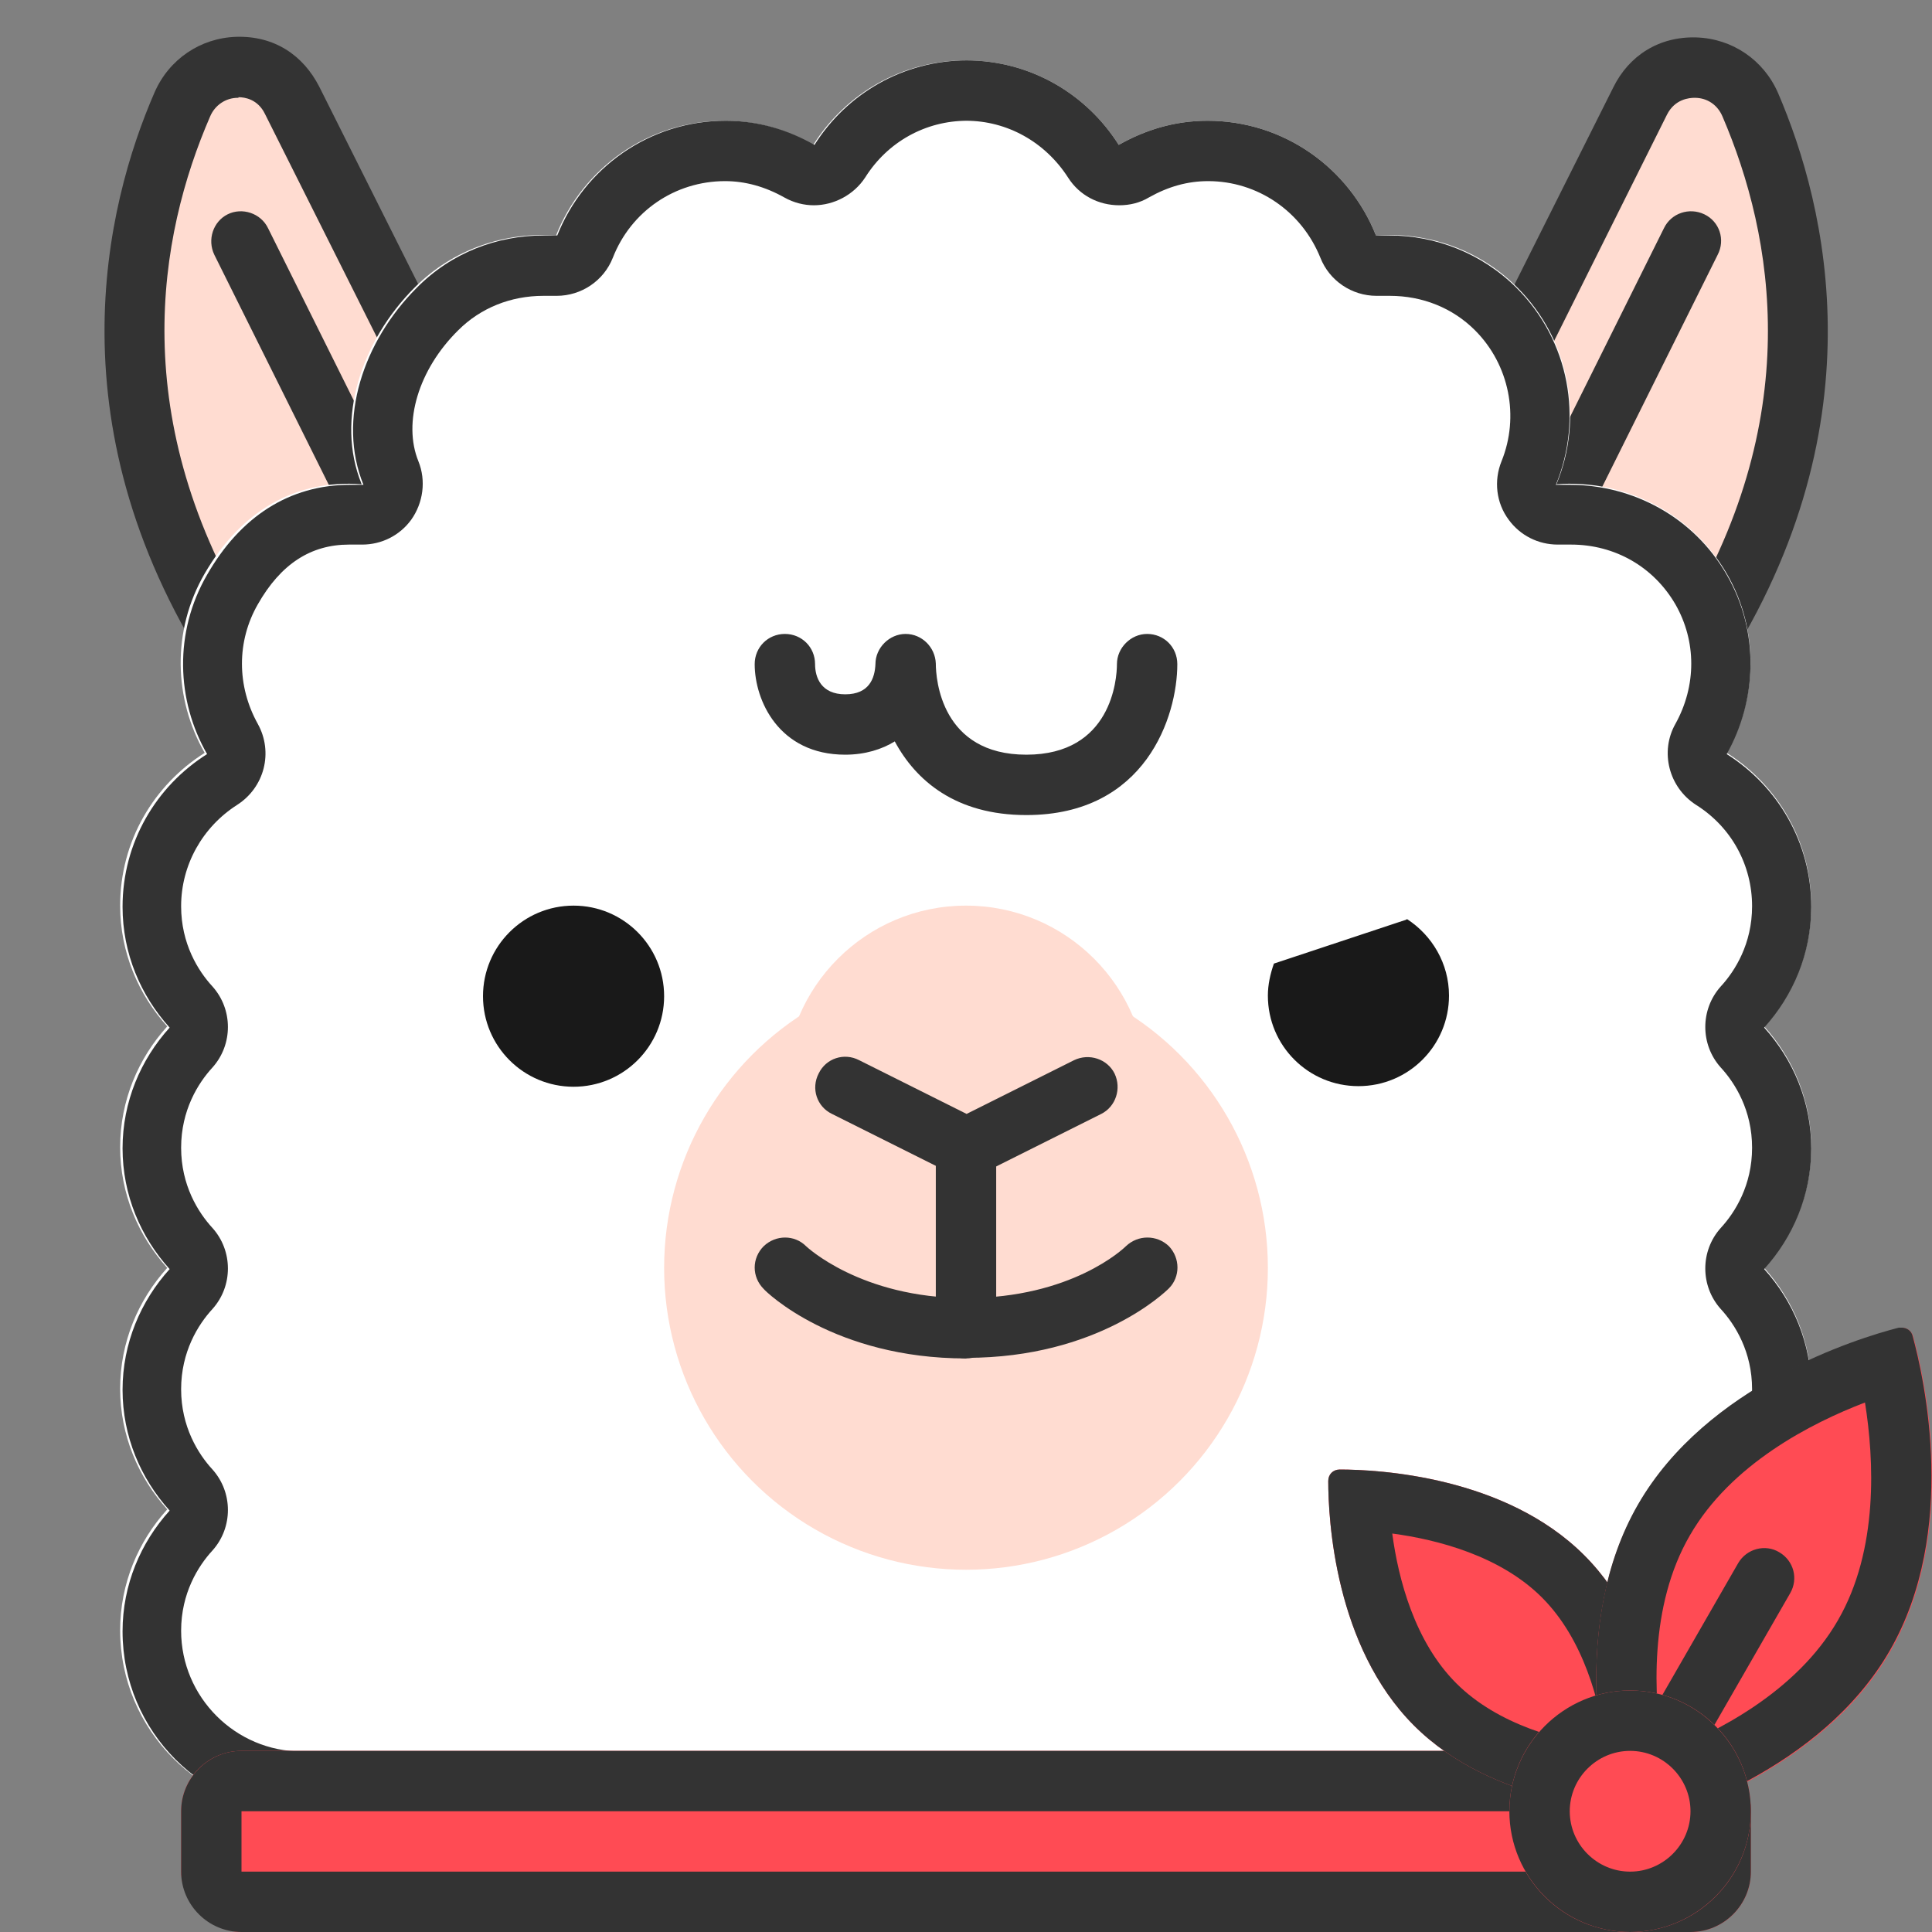 <?xml version="1.0" encoding="UTF-8"?>
<svg id="_32_head" data-name="32_head" xmlns="http://www.w3.org/2000/svg" viewBox="0 0 32 32">
  <rect x="0" y="0" width="32" height="32" fill="#808080" stroke="none"/>
  <defs>
    <style>
      .cls-1 {
        fill: #ffdcd1;
      }

      .cls-2 {
        fill: #ff4b54;
      }

      .cls-3 {
        fill: #fff;
      }

      .cls-4 {
        fill: #333;
      }

      .cls-5 {
        fill: #191919;
      }
    </style>
  </defs>
  <g id="head">
    <g id="hair">
      <g id="_3" data-name="3">
        <g>
          <path class="cls-1" d="M4,11C1.43,7.14,2.16,3.7,3.02,1.73c.34-.79,1.44-.83,1.82-.06l2.17,4.33v4l-3,1Z"/>
          <path class="cls-4" d="M4,11.5c-.16,0-.32-.08-.42-.22C.82,7.13,1.75,3.39,2.56,1.53c.24-.55,.76-.9,1.35-.92,.63-.02,1.11,.3,1.38,.83l2.17,4.33c.04,.07,.05,.15,.05,.22v4c0,.22-.14,.41-.34,.47l-3,1c-.05,.02-.11,.03-.16,.03Zm-.05-9.88h-.01c-.2,0-.38,.12-.46,.31-.86,1.98-1.4,5.03,.74,8.47l2.29-.76v-3.52L4.39,1.89c-.12-.25-.34-.28-.44-.28Z"/>
        </g>
        <path class="cls-4" d="M6,8.52c-.18,0-.36-.1-.45-.28L3.55,4.22c-.12-.25-.02-.55,.22-.67,.24-.12,.55-.02,.67,.23l2,4.02c.12,.25,.02,.55-.22,.67-.07,.04-.15,.05-.22,.05Z"/>
      </g>
      <g id="_2" data-name="2">
        <g>
          <path class="cls-1" d="M28,11c2.57-3.86,1.84-7.3,.98-9.27-.34-.79-1.44-.83-1.82-.06l-2.17,4.33v4s3,1,3,1Z"/>
          <path class="cls-4" d="M28,11.5c-.05,0-.11,0-.16-.03l-3-1c-.2-.07-.34-.26-.34-.47V6c0-.08,.02-.15,.05-.22l2.17-4.33c.26-.53,.76-.85,1.38-.83,.59,.02,1.11,.37,1.35,.92,.8,1.86,1.74,5.59-1.03,9.74-.09,.14-.25,.22-.42,.22Zm-2.5-1.86l2.29,.76c2.14-3.44,1.59-6.49,.74-8.47-.08-.19-.25-.31-.46-.31-.09,0-.33,.02-.46,.28l-2.11,4.23v3.52Z"/>
        </g>
        <path class="cls-4" d="M26,8.52c-.08,0-.15-.02-.22-.05-.25-.12-.35-.42-.22-.67l2-4.02c.12-.25,.42-.35,.67-.23,.25,.12,.35,.42,.22,.67l-2,4.02c-.09,.18-.26,.28-.45,.28Z"/>
      </g>
      <g id="_1" data-name="1">
        <path class="cls-3" d="M29.22,17c.48-.53,.78-1.23,.78-2,0-1.07-.56-2-1.4-2.53,.5-.89,.55-2.02,0-2.97-.6-1.03-1.71-1.56-2.82-1.48,.45-1.09,.23-2.38-.65-3.26-.64-.64-1.5-.92-2.34-.86-.44-1.11-1.52-1.9-2.79-1.9-.54,0-1.03,.15-1.47,.4-.53-.84-1.46-1.4-2.53-1.4s-2,.56-2.53,1.4c-.44-.25-.93-.4-1.47-.4-1.27,0-2.35,.79-2.79,1.9-.84-.06-1.7,.22-2.34,.86-.88,.88-1.32,2.18-.88,3.26-1.11-.08-2,.45-2.6,1.48-.55,.95-.51,2.08,0,2.97-.84,.53-1.4,1.46-1.4,2.53,0,.77,.3,1.47,.78,2-.48,.53-.78,1.23-.78,2s.3,1.47,.78,2c-.48,.53-.78,1.23-.78,2s.3,1.47,.78,2c-.48,.53-.78,1.23-.78,2,0,1.66,1.34,3,3,3H27c1.66,0,3-1.34,3-3,0-.77-.3-1.47-.78-2,.48-.53,.78-1.23,.78-2s-.3-1.47-.78-2c.48-.53,.78-1.23,.78-2s-.3-1.47-.78-2Z"/>
        <path class="cls-4" d="M16,2c.68,0,1.31,.35,1.69,.94,.19,.3,.51,.46,.85,.46,.17,0,.34-.04,.49-.13,.32-.18,.64-.27,.98-.27,.82,0,1.55,.5,1.86,1.27,.15,.38,.52,.63,.93,.63,.02,0,.05,0,.07,0,.05,0,.1,0,.15,0,.54,0,1.04,.2,1.41,.57,.57,.57,.74,1.43,.44,2.17-.13,.32-.09,.69,.12,.97,.19,.26,.49,.41,.81,.41,.02,0,.05,0,.07,0,.05,0,.1,0,.15,0,.73,0,1.37,.37,1.73,.99,.35,.61,.35,1.35,0,1.98-.26,.46-.11,1.05,.34,1.34,.59,.37,.93,1,.93,1.68,0,.62-.28,1.07-.52,1.33-.34,.38-.34,.96,0,1.34,.24,.26,.52,.71,.52,1.33s-.28,1.07-.52,1.33c-.34,.38-.34,.96,0,1.34,.24,.26,.52,.71,.52,1.33s-.28,1.07-.52,1.33c-.34,.38-.34,.96,0,1.34,.24,.26,.52,.71,.52,1.33,0,1.1-.9,2-2,2H5c-1.1,0-2-.9-2-2,0-.62,.28-1.07,.52-1.33,.34-.38,.34-.96,0-1.34-.24-.26-.52-.71-.52-1.33s.28-1.07,.52-1.33c.34-.38,.34-.96,0-1.34-.24-.26-.52-.71-.52-1.33s.28-1.07,.52-1.33c.34-.38,.34-.96,0-1.34-.24-.26-.52-.71-.52-1.33,0-.68,.35-1.31,.93-1.68,.45-.29,.6-.87,.34-1.34-.35-.63-.35-1.37,0-1.98,.38-.67,.88-.99,1.51-.99,.05,0,.1,0,.15,0,.02,0,.05,0,.07,0,.32,0,.62-.15,.81-.41,.2-.28,.25-.65,.12-.97-.26-.64,0-1.52,.66-2.17,.37-.37,.87-.57,1.41-.57,.05,0,.1,0,.15,0,.02,0,.05,0,.07,0,.41,0,.78-.25,.93-.63,.3-.77,1.03-1.27,1.86-1.27,.33,0,.66,.09,.98,.27,.16,.09,.33,.13,.49,.13,.33,0,.66-.17,.85-.46,.37-.59,1-.94,1.69-.94m0-1c-1.07,0-2,.56-2.53,1.4-.44-.25-.93-.4-1.47-.4-1.27,0-2.35,.79-2.79,1.9-.07,0-.15,0-.22,0-.77,0-1.53,.28-2.11,.87-.88,.88-1.32,2.18-.88,3.26-.08,0-.15,0-.22,0-1.01,0-1.82,.53-2.37,1.49-.55,.95-.51,2.08,0,2.97-.84,.53-1.4,1.46-1.4,2.53,0,.77,.3,1.47,.78,2-.48,.53-.78,1.23-.78,2s.3,1.47,.78,2c-.48,.53-.78,1.23-.78,2s.3,1.47,.78,2c-.48,.53-.78,1.23-.78,2,0,1.66,1.34,3,3,3H27c1.66,0,3-1.34,3-3,0-.77-.3-1.47-.78-2,.48-.53,.78-1.23,.78-2s-.3-1.47-.78-2c.48-.53,.78-1.23,.78-2s-.3-1.47-.78-2c.48-.53,.78-1.23,.78-2,0-1.07-.56-2-1.4-2.53,.5-.89,.55-2.02,0-2.97-.55-.96-1.56-1.49-2.6-1.49-.08,0-.15,0-.23,0,.45-1.09,.23-2.38-.65-3.26-.58-.58-1.35-.87-2.11-.87-.07,0-.15,0-.22,0-.44-1.11-1.52-1.9-2.79-1.9-.54,0-1.03,.15-1.47,.4-.53-.84-1.46-1.4-2.53-1.4h0Z"/>
      </g>
    </g>
    <g id="face">
      <g id="_2-2" data-name="2">
        <circle class="cls-1" cx="16" cy="18" r="3"/>
        <circle class="cls-1" cx="16" cy="21" r="5"/>
      </g>
      <g id="_1-2" data-name="1">
        <g id="eyes">
          <circle class="cls-5" cx="9.5" cy="16.5" r="1.5"/>
          <path class="cls-5" d="M23.3,15.23l-2.2,.73c-.06,.17-.1,.35-.1,.53,0,.83,.67,1.5,1.5,1.5s1.5-.67,1.5-1.5c0-.53-.28-1-.7-1.27Z"/>
        </g>
        <path id="wool" class="cls-4" d="M17,13.5c-1.17,0-1.83-.57-2.18-1.22-.21,.13-.49,.22-.82,.22-1.1,0-1.5-.9-1.5-1.5,0-.28,.22-.5,.5-.5s.5,.22,.5,.5c0,.22,.1,.5,.5,.5s.49-.27,.5-.5c0-.27,.23-.5,.5-.5s.49,.22,.5,.49h0c0,.26,.09,1.51,1.5,1.51s1.5-1.25,1.5-1.5c0-.27,.23-.5,.5-.5h0c.28,0,.5,.22,.5,.5,0,.86-.52,2.5-2.5,2.5Z"/>
        <g id="mouth">
          <path class="cls-4" d="M16,19.56l-2.22-1.11c-.25-.12-.35-.42-.22-.67,.12-.25,.42-.35,.67-.22l1.78,.89,1.78-.89c.25-.12,.55-.02,.67,.22,.12,.25,.02,.55-.22,.67l-2.22,1.11Z"/>
          <path class="cls-4" d="M16,22.5c-2.18,0-3.31-1.1-3.35-1.15-.2-.2-.2-.51,0-.71,.2-.19,.51-.19,.7,0h0s.9,.86,2.65,.86,2.61-.82,2.65-.86c.2-.19,.51-.19,.71,0,.19,.2,.19,.51,0,.7-.05,.05-1.17,1.15-3.35,1.15Z"/>
          <path class="cls-4" d="M16,22.5c-.28,0-.5-.22-.5-.5v-3c0-.28,.22-.5,.5-.5s.5,.22,.5,.5v3c0,.28-.22,.5-.5,.5Z"/>
        </g>
      </g>
    </g>
    <g id="scarf">
      <g id="_2-3" data-name="2">
        <rect class="cls-2" x="3" y="29" width="26" height="3" rx="1" ry="1"/>
        <path class="cls-4" d="M28,30v1H4v-1H28m0-1H4c-.55,0-1,.45-1,1v1c0,.55,.45,1,1,1H28c.55,0,1-.45,1-1v-1c0-.55-.45-1-1-1h0Z"/>
      </g>
      <g id="_1-3" data-name="1">
        <g>
          <path class="cls-2" d="M23.42,28.58c1.31,1.31,3.41,1.42,4.05,1.42,.11,0,.19-.08,.19-.19,0-.64-.11-2.74-1.42-4.05s-3.41-1.42-4.05-1.42c-.11,0-.19,.08-.19,.19,0,.64,.11,2.74,1.42,4.05Z"/>
          <path class="cls-4" d="M23.06,25.4c.75,.1,1.79,.37,2.48,1.06,.69,.69,.96,1.73,1.06,2.48-.75-.1-1.79-.37-2.48-1.06-.69-.69-.96-1.73-1.06-2.48m-.87-1.06c-.11,0-.19,.08-.19,.19,0,.64,.11,2.74,1.42,4.05,1.31,1.31,3.41,1.42,4.05,1.42,.11,0,.19-.08,.19-.19,0-.64-.11-2.74-1.42-4.05-1.31-1.31-3.41-1.42-4.05-1.42h0Z"/>
        </g>
        <g>
          <g>
            <path class="cls-2" d="M31.31,27.35c-1.14,1.98-3.63,2.75-4.32,2.93-.11,.03-.21-.03-.24-.14-.19-.69-.76-3.23,.38-5.21s3.63-2.75,4.32-2.93c.11-.03,.21,.03,.24,.14,.19,.69,.76,3.23-.38,5.21Z"/>
            <path class="cls-4" d="M31.7,22.97h0m-.81,.26c.15,.94,.23,2.44-.45,3.61-.68,1.18-2.01,1.86-2.9,2.2-.15-.94-.23-2.44,.45-3.61,.68-1.18,2.01-1.86,2.9-2.2m.61-1.24s-.04,0-.05,0c-.7,.18-3.18,.95-4.32,2.93-1.14,1.98-.57,4.51-.38,5.21,.02,.09,.1,.14,.18,.14,.02,0,.04,0,.05,0,.7-.18,3.18-.95,4.32-2.93,1.14-1.98,.57-4.51,.38-5.21-.02-.09-.1-.14-.18-.14h0Z"/>
          </g>
          <g>
            <line class="cls-2" x1="27" y1="30" x2="29.22" y2="26.14"/>
            <path class="cls-4" d="M27,30.5c-.08,0-.17-.02-.25-.07-.24-.14-.32-.44-.18-.68l2.22-3.86c.14-.24,.45-.32,.68-.18,.24,.14,.32,.44,.18,.68l-2.22,3.86c-.09,.16-.26,.25-.43,.25Z"/>
          </g>
        </g>
        <g>
          <circle class="cls-2" cx="27" cy="30" r="2"/>
          <path class="cls-4" d="M27,29c.55,0,1,.45,1,1s-.45,1-1,1-1-.45-1-1,.45-1,1-1m0-1c-1.1,0-2,.9-2,2s.9,2,2,2,2-.9,2-2-.9-2-2-2h0Z"/>
        </g>
      </g>
    </g>
  </g>
</svg>